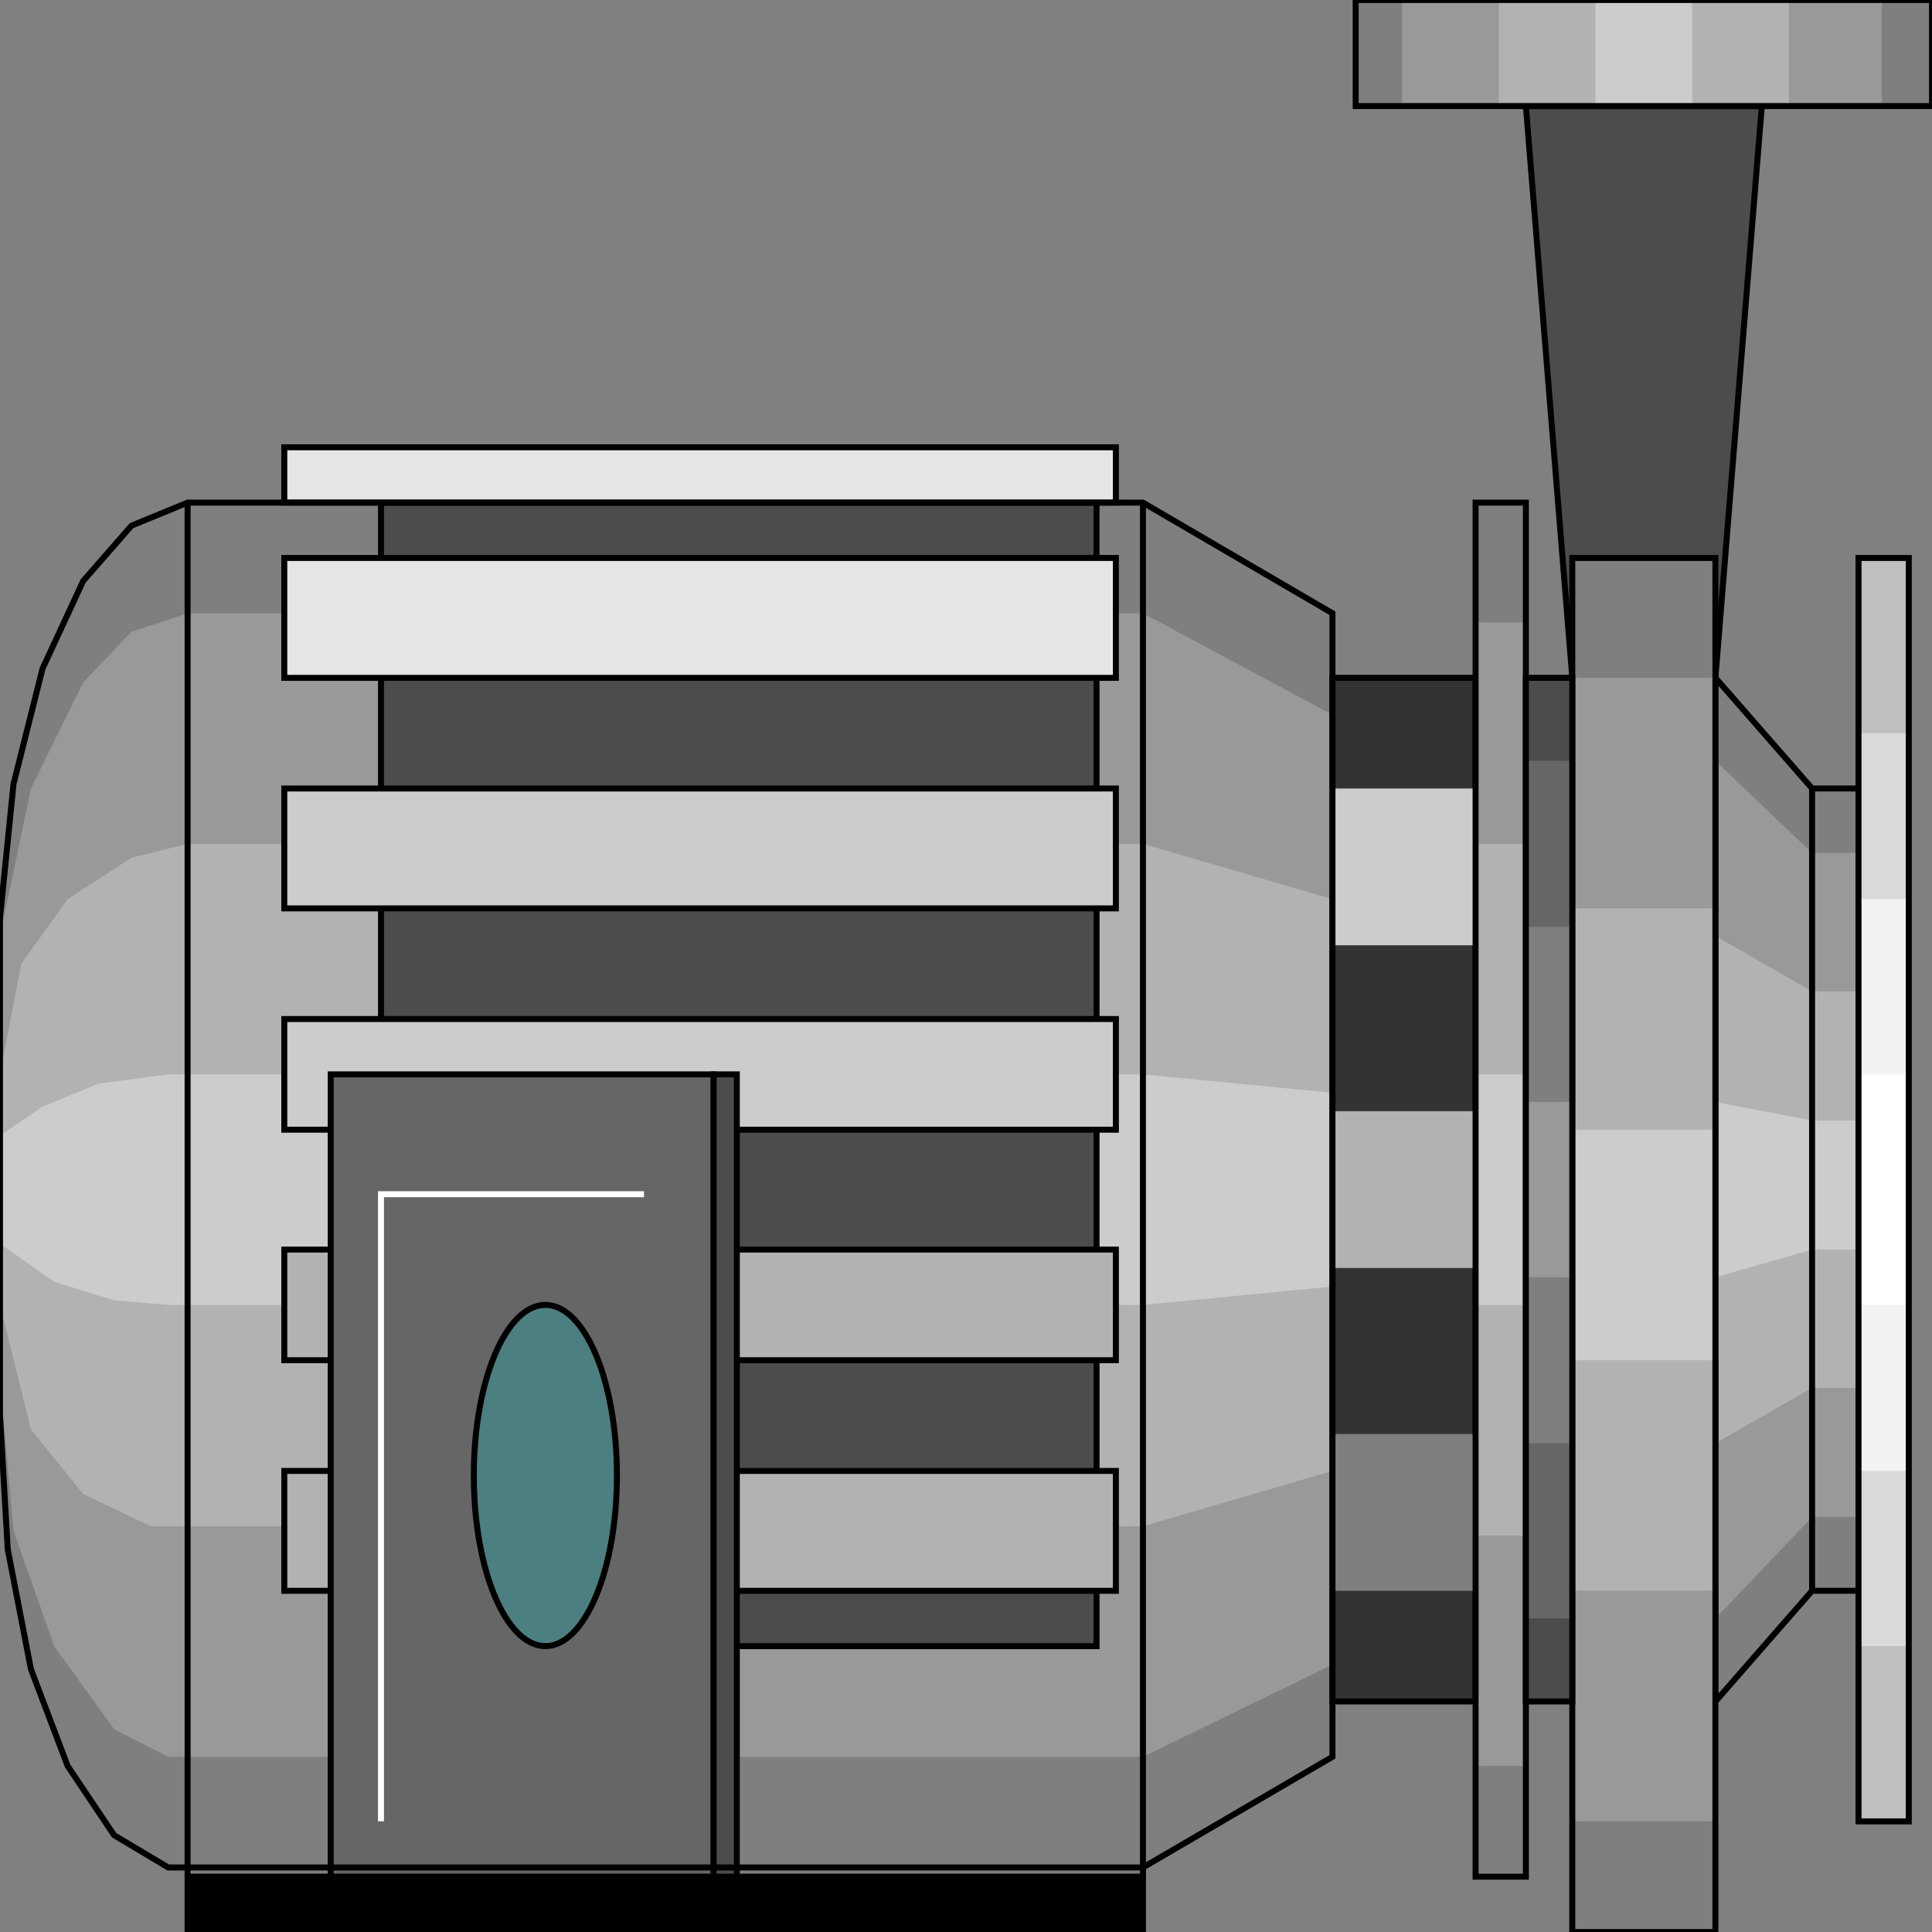 <svg width="150" height="150" viewBox="0 0 150 150" fill="none" xmlns="http://www.w3.org/2000/svg">
<rect x="0" y="0" width="150" height="150" fill="#808080" stroke="none"/>
<g clip-path="url(#clip0_2109_229778)">
<path d="M122.072 52.626L118.469 8.234H136.787L133.183 52.626H122.072Z" fill="#4C4C4C" stroke="black" stroke-width="0.464"/>
<path d="M0 109.906L0.601 120.288L2.402 129.596L5.255 137.114L8.859 142.484L13.063 144.99H14.565H88.739L103.453 136.398V47.615L88.739 39.023H14.565L10.21 40.813L6.456 45.109L3.303 51.911L1.051 60.861L0 71.243V74.823V109.906Z" fill="#7F7F7F"/>
<path d="M0 107.044L1.051 118.858L4.204 127.808L8.859 134.252L13.063 136.4H14.565H88.739L103.453 129.24V55.493L88.739 47.617H14.565L10.21 49.049L6.456 52.987L2.402 61.221L0.15 71.961L0 77.689V107.044Z" fill="#999999"/>
<path d="M0 101.315L2.402 110.981L6.456 115.993L11.712 118.499H13.063H88.739L103.453 114.203V69.812L88.739 65.516H14.565L10.21 66.59L5.255 69.812L1.652 74.823L0 83.415V101.315Z" fill="#B2B2B2"/>
<path d="M0 95.586L0.15 96.66L4.204 99.524L8.859 100.956L13.063 101.314H88.739L103.453 99.882V84.846L88.739 83.414H13.063L7.658 84.13L3.303 85.92L0.15 88.068L0 89.142V95.586Z" fill="#CCCCCC"/>
<path d="M14.565 39.023V145.706" stroke="black" stroke-width="0.464"/>
<path d="M88.738 39.023V145.706" stroke="black" stroke-width="0.464"/>
<path d="M29.58 39.023H85.136V127.806H29.58V39.023Z" fill="#4C4C4C" stroke="black" stroke-width="0.464"/>
<path d="M22.072 97.016H86.637V105.608H22.072V97.016Z" fill="#B2B2B2" stroke="black" stroke-width="0.464"/>
<path d="M22.072 114.203H86.637V123.511H22.072V114.203Z" fill="#B2B2B2" stroke="black" stroke-width="0.464"/>
<path d="M22.072 61.219H86.637V70.527H22.072V61.219Z" fill="#CCCCCC" stroke="black" stroke-width="0.464"/>
<path d="M22.072 79.117H86.637V87.709H22.072V79.117Z" fill="#CCCCCC" stroke="black" stroke-width="0.464"/>
<path d="M22.072 43.32H86.637V52.628H22.072V43.32Z" fill="#E5E5E5" stroke="black" stroke-width="0.464"/>
<path d="M22.072 34.727H86.637V39.023H22.072V34.727Z" fill="#E5E5E5" stroke="black" stroke-width="0.464"/>
<path d="M25.676 83.414H55.406V150.001H25.676V83.414Z" fill="#666666" stroke="black" stroke-width="0.464"/>
<path d="M29.58 141.406V92.719H50.001" stroke="white" stroke-width="0.464"/>
<path d="M14.565 145.703H88.739V149.999H14.565V145.703Z" fill="black" stroke="black" stroke-width="0.464"/>
<path d="M103.453 52.625H114.564V132.1H103.453V52.625Z" fill="#333333" stroke="black" stroke-width="0.464"/>
<path d="M55.405 83.414H57.207V145.705H55.405V83.414Z" fill="#4C4C4C" stroke="black" stroke-width="0.464"/>
<path d="M114.564 86.273H103.453V98.445H114.564V86.273Z" fill="#B2B2B2"/>
<path d="M114.564 111.336H103.453V123.508H114.564V111.336Z" fill="#7F7F7F"/>
<path d="M114.564 61.219H103.453V73.391H114.564V61.219Z" fill="#CCCCCC"/>
<path d="M0 109.906L0.601 120.288L2.402 129.596L5.255 137.114L8.859 142.484L13.063 144.99H14.565H88.739L103.453 136.398V47.615L88.739 39.023H14.565L10.21 40.813L6.456 45.109L3.303 51.911L1.051 60.861L0 71.243V74.823V109.906Z" stroke="black" stroke-width="0.464"/>
<path d="M114.564 39.023H118.468V145.706H114.564V39.023Z" fill="#7F7F7F"/>
<path d="M133.184 52.625L140.691 61.217H144.295V123.508H140.691L133.184 132.1V52.625Z" fill="#7F7F7F"/>
<path d="M144.294 43.32H148.198V141.411H144.294V43.32Z" fill="#BFBFBF"/>
<path d="M133.184 59.07L140.691 66.23H144.295V117.782H140.691L133.184 125.657V59.07Z" fill="#999999"/>
<path d="M133.184 72.672L140.691 76.968H144.295V107.755H140.691L133.184 112.051V72.672Z" fill="#B2B2B2"/>
<path d="M133.184 85.562L140.691 86.995H144.295V97.018H140.691L133.184 99.166V85.562Z" fill="#CCCCCC"/>
<path d="M133.184 52.625L140.691 61.217H144.295V123.508H140.691L133.184 132.1V52.625Z" stroke="black" stroke-width="0.464"/>
<path d="M140.69 123.51V61.219" stroke="black" stroke-width="0.464"/>
<path d="M144.294 56.922H148.198V127.805H144.294V56.922Z" fill="#D9D9D9"/>
<path d="M144.294 69.812H148.198V114.204H144.294V69.812Z" fill="#F2F2F2"/>
<path d="M144.294 83.414H148.198V101.314H144.294V83.414Z" fill="white"/>
<path d="M144.294 43.32H148.198V141.411H144.294V43.32Z" stroke="black" stroke-width="0.464"/>
<path d="M114.564 48.328H118.468V137.111H114.564V48.328Z" fill="#999999"/>
<path d="M114.564 65.516H118.468V119.215H114.564V65.516Z" fill="#B2B2B2"/>
<path d="M114.564 83.414H118.468V101.314H114.564V83.414Z" fill="#CCCCCC"/>
<path d="M114.564 39.023H118.468V145.706H114.564V39.023Z" stroke="black" stroke-width="0.464"/>
<path d="M105.255 8.234V0H150V8.234H105.255Z" fill="#7F7F7F"/>
<path d="M108.858 8.234V0H146.096V8.234H108.858Z" fill="#999999"/>
<path d="M116.366 8.234V0H138.889V8.234H116.366Z" fill="#B2B2B2"/>
<path d="M123.874 8.234V0H131.382V8.234H123.874Z" fill="#CCCCCC"/>
<path d="M105.255 8.234V0H150V8.234H105.255Z" stroke="black" stroke-width="0.464"/>
<path d="M122.072 43.32H133.183V150.003H122.072V43.32Z" fill="#7F7F7F"/>
<path d="M122.072 52.625H133.183V141.408H122.072V52.625Z" fill="#999999"/>
<path d="M122.072 70.523H133.183V123.507H122.072V70.523Z" fill="#B2B2B2"/>
<path d="M122.072 87.711H133.183V105.611H122.072V87.711Z" fill="#CCCCCC"/>
<path d="M122.072 43.32H133.183V150.003H122.072V43.32Z" stroke="black" stroke-width="0.464"/>
<path d="M118.469 52.625H122.072V132.1H118.469V52.625Z" fill="#4C4C4C"/>
<path d="M118.469 59.07H122.072V125.657H118.469V59.07Z" fill="#666666"/>
<path d="M118.469 71.961H122.072V112.056H118.469V71.961Z" fill="#7F7F7F"/>
<path d="M118.469 85.562H122.072V99.166H118.469V85.562Z" fill="#999999"/>
<path d="M118.469 52.625H122.072V132.1H118.469V52.625Z" stroke="black" stroke-width="0.464"/>
<path d="M42.343 127.804C45.411 127.804 47.898 121.874 47.898 114.558C47.898 107.243 45.411 101.312 42.343 101.312C39.274 101.312 36.787 107.243 36.787 114.558C36.787 121.874 39.274 127.804 42.343 127.804Z" fill="#4C7F7F" stroke="black" stroke-width="0.464"/>
</g>
<defs>
<clipPath id="clip0_2109_229778">
<rect width="150" height="150" fill="white"/>
</clipPath>
</defs>
</svg>
